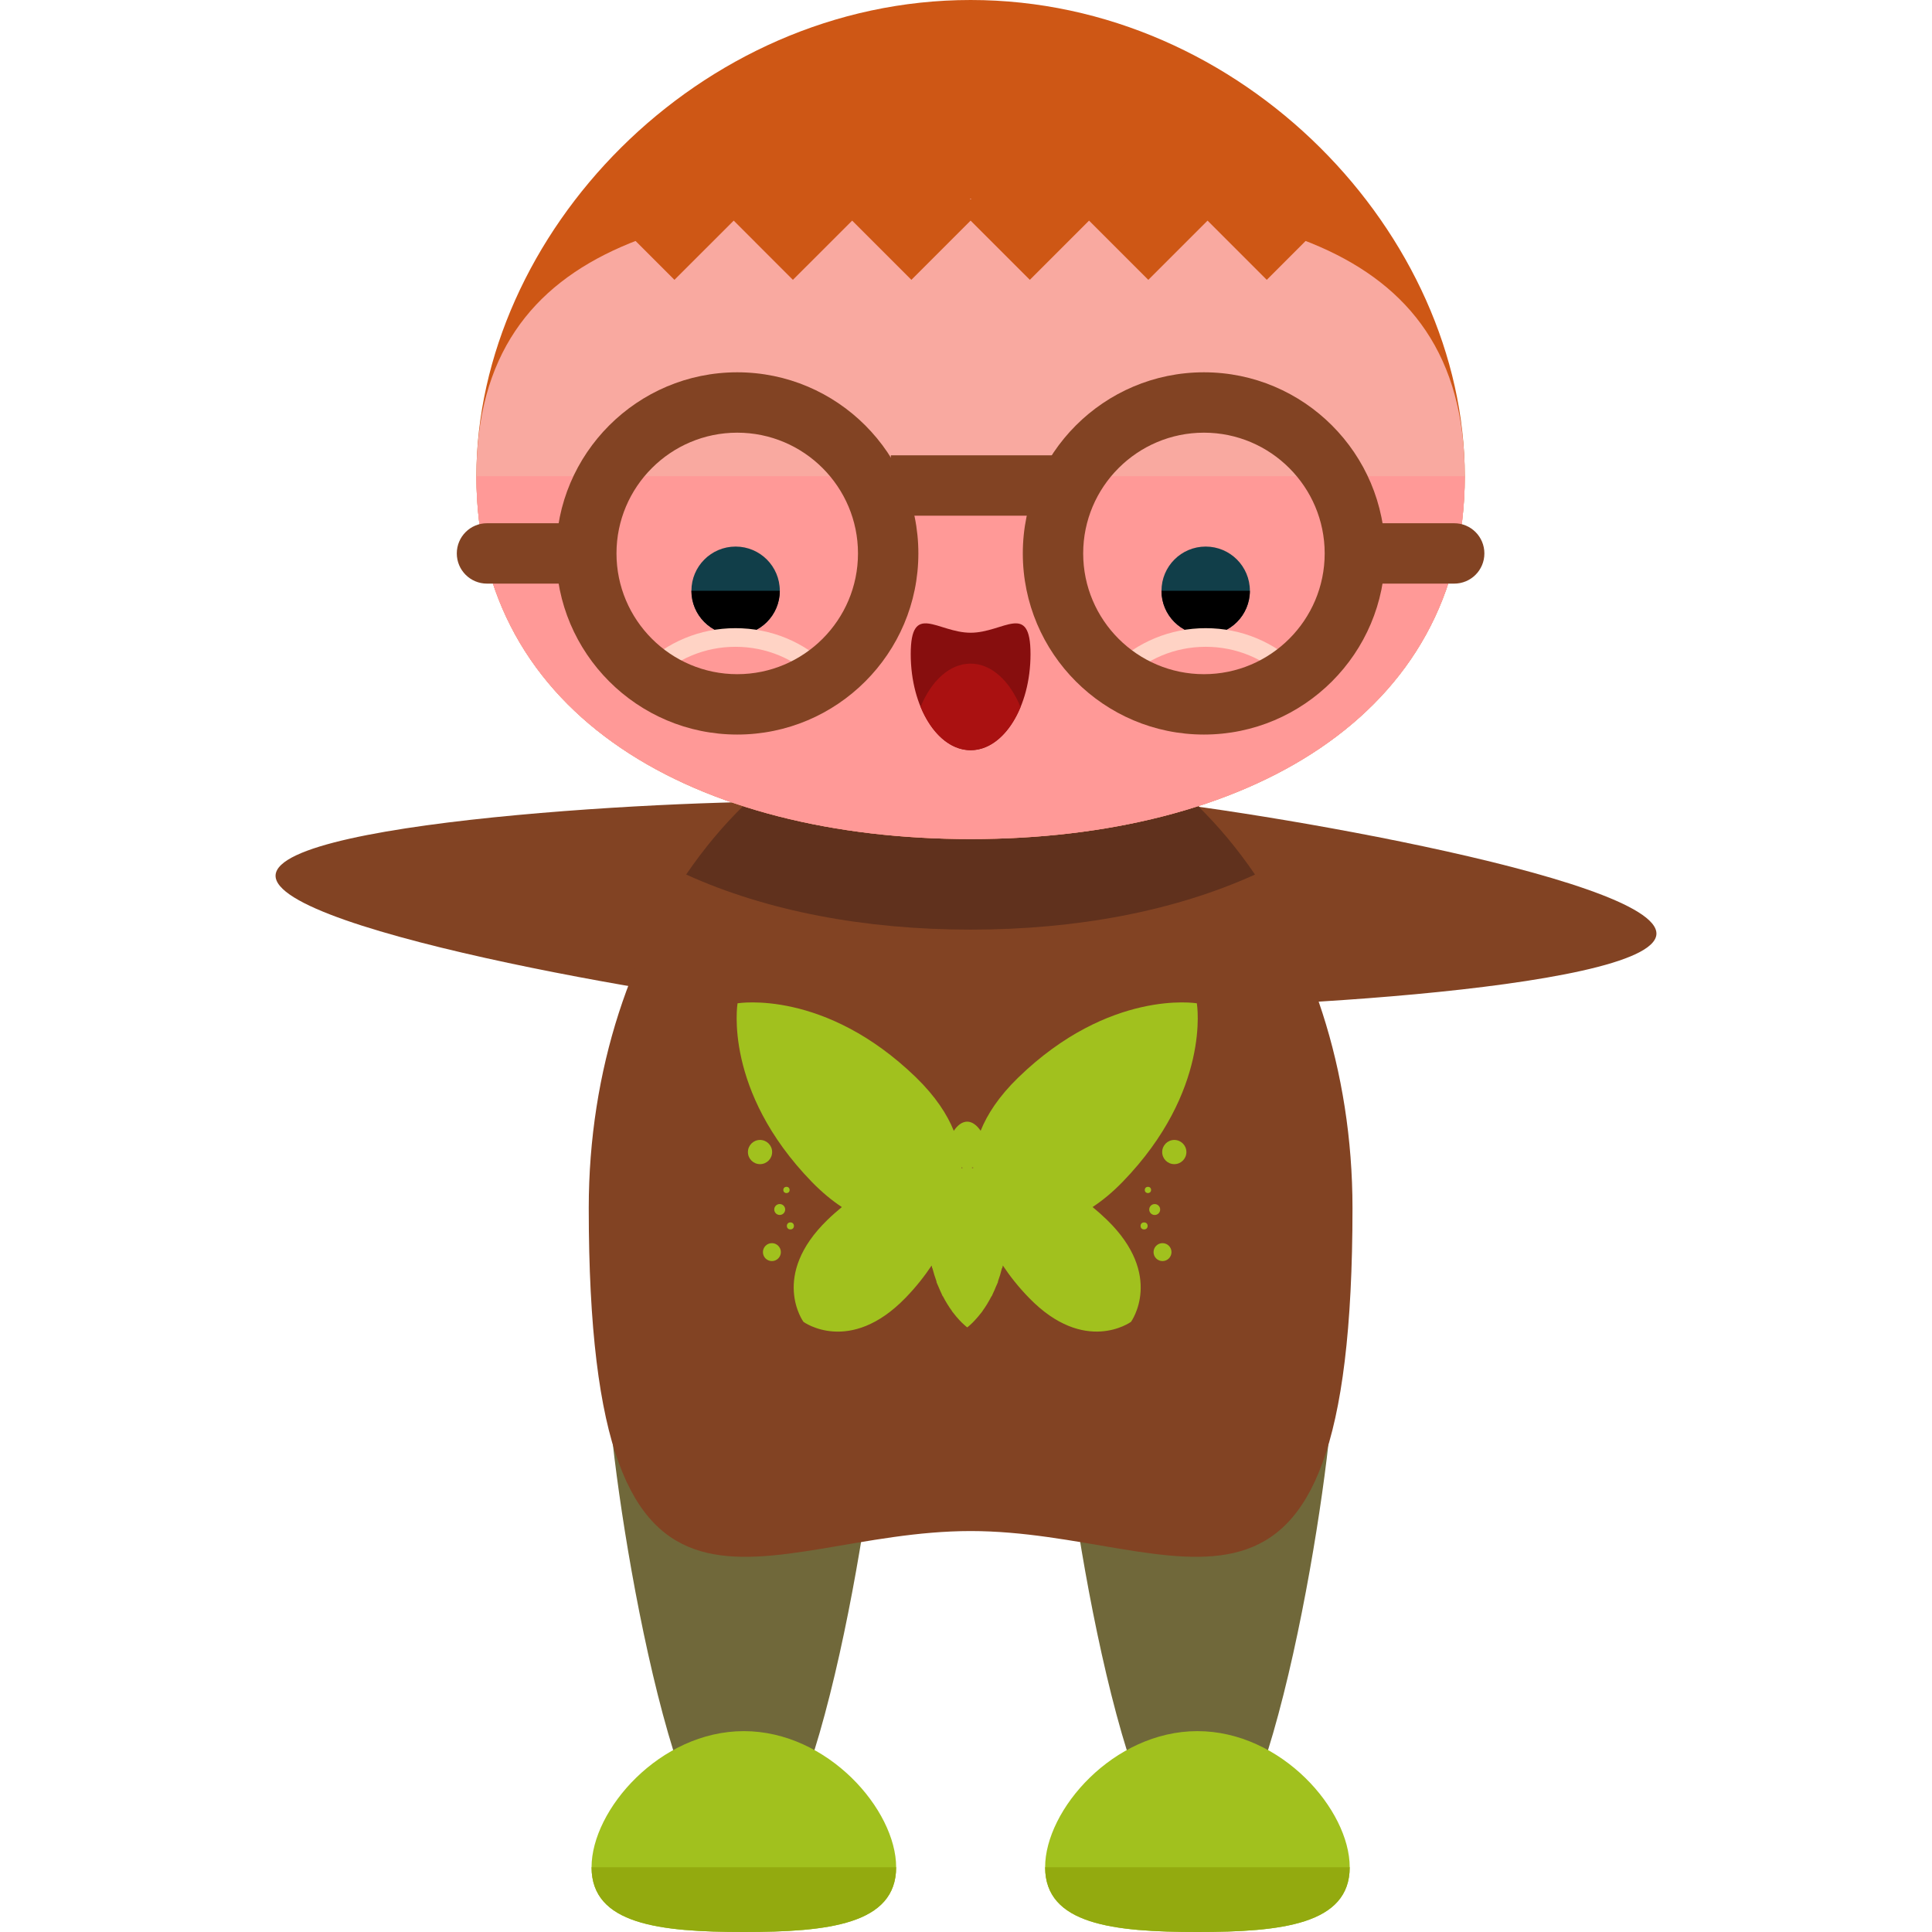 <?xml version="1.0" encoding="iso-8859-1"?>
<!-- Generator: Adobe Illustrator 19.0.0, SVG Export Plug-In . SVG Version: 6.00 Build 0)  -->
<svg version="1.1" id="Layer_1" xmlns="http://www.w3.org/2000/svg" xmlns:xlink="http://www.w3.org/1999/xlink" x="0px" y="0px"
	 viewBox="0 0 504.123 504.123" style="enable-background:new 0 0 504.123 504.123;" xml:space="preserve">
<g>
	<path style="fill:#824323;" d="M256.654,239.159c-0.866,15.061-20.96,26.128-44.851,24.757
		c-23.875-1.41-140.745-20.504-139.894-35.564c0.906-15.069,119.233-20.385,143.108-18.976
		C238.883,210.763,257.528,224.098,256.654,239.159z"/>
	<path style="fill:#824323;" d="M247.469,232.952c0.874-15.061,20.953-26.12,44.859-24.757
		c23.875,1.418,140.737,20.512,139.886,35.572c-0.906,15.061-119.233,20.385-143.108,18.968
		C265.232,261.356,246.587,248.013,247.469,232.952z"/>
</g>
<g>
	<path style="fill:#70683A;" d="M229.415,361.913c0,19.503-15.817,124.668-35.336,124.668c-19.495,0-35.304-105.173-35.304-124.668
		c0-19.495,15.817-35.32,35.304-35.32C213.599,326.593,229.415,342.418,229.415,361.913z"/>
	<path style="fill:#70683A;" d="M347.766,361.913c0,19.503-15.817,124.668-35.336,124.668c-19.495,0-35.304-105.173-35.304-124.668
		c0-19.495,15.817-35.32,35.304-35.32C331.957,326.593,347.766,342.418,347.766,361.913z"/>
</g>
<path style="fill:#824323;" d="M352.91,315.242c0,126.33-44.599,84.259-99.643,84.259c-55.028,0-99.643,42.071-99.643-84.259
	c0-72.231,44.631-130.781,99.643-130.781C308.295,184.47,352.91,243.019,352.91,315.242z"/>
<path style="fill:#60311D;" d="M179.042,228.194c21,9.539,46.568,14.375,74.232,14.375c27.648,0,53.209-4.836,74.201-14.367
	c-18.243-26.782-44.694-43.733-74.216-43.733C223.744,184.47,197.301,201.413,179.042,228.194z"/>
<path style="fill:#A1C11E;" d="M233.834,487.219c0,14.935-17.802,16.904-39.739,16.904s-39.739-1.961-39.739-16.904
	c0-14.943,17.802-35.509,39.739-35.509S233.834,472.277,233.834,487.219z"/>
<path style="fill:#93AA0F;" d="M233.834,487.219c0,14.935-17.802,16.904-39.739,16.904s-39.739-1.961-39.739-16.904"/>
<path style="fill:#A1C11E;" d="M352.185,487.219c0,14.935-17.802,16.904-39.739,16.904c-21.937,0-39.739-1.961-39.739-16.904
	c0-14.943,17.802-35.509,39.739-35.509C334.383,451.71,352.185,472.277,352.185,487.219z"/>
<path style="fill:#93AA0F;" d="M352.185,487.219c0,14.935-17.802,16.904-39.739,16.904c-21.937,0-39.739-1.961-39.739-16.904"/>
<path style="fill:#CE5715;" d="M382.212,124.258c0,63.008-57.738,94.681-128.937,94.681c-71.215,0-128.969-31.673-128.969-94.681
	C124.306,61.235,182.059,0,253.275,0C324.474,0,382.212,61.235,382.212,124.258z"/>
<path style="fill:#F9A9A0;" d="M382.212,124.258c0,63.008-57.738,94.681-128.937,94.681c-71.215,0-128.969-31.673-128.969-94.681
	c0-63.023,57.754-72.405,128.969-72.405C324.474,51.854,382.212,61.235,382.212,124.258z"/>
<path style="fill:#FF9997;" d="M382.212,124.258c0,63.008-57.738,94.681-128.937,94.681c-71.215,0-128.969-31.673-128.969-94.681"/>
<circle style="fill:#113E49;" cx="191.945" cy="154.151" r="11.532"/>
<path d="M203.477,154.151c0,6.388-5.167,11.54-11.54,11.54s-11.524-5.152-11.524-11.54"/>
<path style="fill:#FFD3C5;" d="M214.693,178.208c-0.614,0-1.245-0.221-1.725-0.717c-5.632-5.624-13.107-8.72-21.047-8.72h-0.016
	c-7.94,0-15.399,3.104-21,8.712c-0.953,0.953-2.489,0.977-3.434,0.008c-0.953-0.922-0.985-2.458-0.032-3.419
	c6.538-6.546,15.218-10.161,24.458-10.161h0.016c9.263,0,17.952,3.592,24.505,10.145c0.937,0.937,0.937,2.505,0,3.434
	C215.954,177.987,215.339,178.208,214.693,178.208z"/>
<circle style="fill:#113E49;" cx="314.604" cy="154.151" r="11.532"/>
<path d="M303.065,154.151c0,6.388,5.151,11.54,11.54,11.54c6.372,0,11.524-5.152,11.524-11.54"/>
<path style="fill:#FFD3C5;" d="M291.848,178.208c0.599,0,1.229-0.221,1.709-0.717c5.632-5.624,13.107-8.72,21.047-8.72h0.016
	c7.94,0,15.415,3.104,21.016,8.712c0.937,0.953,2.473,0.977,3.434,0.008c0.953-0.922,0.969-2.458,0.016-3.419
	c-6.506-6.546-15.218-10.161-24.458-10.161h-0.016c-9.247,0-17.936,3.592-24.505,10.145c-0.922,0.937-0.922,2.505,0,3.434
	C290.588,177.987,291.202,178.208,291.848,178.208z"/>
<path style="fill:#870E0E;" d="M268.895,170.685c0,13.816-7.003,25.064-15.628,25.064c-8.617,0-15.628-11.248-15.628-25.064
	c0-13.848,7.018-5.585,15.628-5.585C261.892,165.1,268.895,156.837,268.895,170.685z"/>
<path style="fill:#AA1111;" d="M253.243,173.158c-5.443,0-10.232,4.49-13.028,11.264c2.796,6.806,7.601,11.327,13.044,11.327
	s10.232-4.49,13.028-11.264C263.491,177.68,258.694,173.158,253.243,173.158z"/>
<polygon style="fill:#CE5715;" points="348.751,54.8 330.539,36.588 315.093,52.035 299.63,36.588 284.168,52.035 268.721,36.588 
	253.259,52.035 237.812,36.588 222.358,52.035 206.895,36.588 191.449,52.035 175.986,36.588 157.767,54.8 175.986,73.019 
	191.449,57.565 206.895,73.019 222.358,57.565 237.812,73.019 253.259,57.565 268.721,73.019 284.168,57.565 299.63,73.019 
	315.093,57.565 330.539,73.019 "/>
<g>
	<path style="fill:#824323;" d="M192.37,191.669c-26.057,0-47.262-21.197-47.262-47.262s21.205-47.262,47.262-47.262
		c26.073,0,47.262,21.197,47.262,47.262S218.435,191.669,192.37,191.669z M192.37,112.9c-17.369,0-31.508,14.131-31.508,31.508
		s14.139,31.508,31.508,31.508c17.384,0,31.508-14.131,31.508-31.508S209.755,112.9,192.37,112.9z"/>
	<path style="fill:#824323;" d="M150.048,152.285h-22.977c-4.356,0-7.877-3.521-7.877-7.877c0-4.356,3.521-7.877,7.877-7.877h22.977
		c4.356,0,7.877,3.521,7.877,7.877C157.924,148.764,154.403,152.285,150.048,152.285z"/>
	<path style="fill:#824323;" d="M314.147,191.669c-26.073,0-47.262-21.197-47.262-47.262s21.189-47.262,47.262-47.262
		c26.057,0,47.262,21.197,47.262,47.262S340.196,191.669,314.147,191.669z M314.147,112.9c-17.376,0-31.508,14.131-31.508,31.508
		s14.131,31.508,31.508,31.508c17.377,0,31.508-14.131,31.508-31.508S331.524,112.9,314.147,112.9z"/>
	<path style="fill:#824323;" d="M379.447,152.285H356.47c-4.356,0-7.877-3.521-7.877-7.877c0-4.356,3.521-7.877,7.877-7.877h22.977
		c4.364,0,7.877,3.521,7.877,7.877C387.324,148.764,383.811,152.285,379.447,152.285z"/>
	<rect x="232.448" y="118.808" style="fill:#824323;" width="47.262" height="15.754"/>
</g>
<g>
	<circle style="fill:#A1C11E;" cx="203.453" cy="315.597" r="1.426"/>
	<circle style="fill:#A1C11E;" cx="206.241" cy="319.882" r="0.922"/>
	<circle style="fill:#A1C11E;" cx="205.217" cy="310.5" r="0.819"/>
	<circle style="fill:#A1C11E;" cx="201.413" cy="326.719" r="2.339"/>
	<circle style="fill:#A1C11E;" cx="198.317" cy="300.607" r="3.159"/>
	<path style="fill:#A1C11E;" d="M288.831,318.291c-1.26-1.213-2.489-2.308-3.742-3.332c2.536-1.678,5.159-3.805,7.861-6.593
		c23.064-23.796,19.385-46.364,19.346-46.56l0.016-0.008h-0.016v-0.016l-0.008,0.016c-0.197-0.039-22.772-3.718-46.568,19.346
		c-5.081,4.931-8.121,9.633-9.838,13.918c-0.914-1.363-2.143-2.387-3.513-2.387c-1.355,0-2.591,1.024-3.489,2.395
		c-1.733-4.293-4.781-8.995-9.846-13.926c-23.828-23.103-46.434-19.377-46.568-19.346l-0.016-0.016v0.016l0,0l0,0
		c-0.016,0.158-3.757,22.749,19.354,46.568c2.71,2.788,5.325,4.915,7.861,6.593c-1.229,1.024-2.489,2.119-3.742,3.332
		c-15.013,14.564-6.325,26.553-6.27,26.624l0,0h0.008v0.008l0,0c0.063,0.047,12.06,8.728,26.624-6.278
		c2.773-2.859,4.978-5.687,6.806-8.428c0.047,0.221,0.095,0.488,0.158,0.709c0.008-0.039,0.032-0.071,0.032-0.071
		c0.339,1.26,0.693,2.465,1.111,3.584c0,0-0.032,0.039-0.047,0.071c0.173,0.457,0.37,0.819,0.536,1.237
		c0.299,0.685,0.567,1.355,0.866,1.961c0.087,0.165,0.15,0.362,0.228,0.52c0,0,0.024-0.024,0.032-0.039
		c0.803,1.536,1.615,2.844,2.418,3.923l-0.032,0.016c0.142,0.181,0.252,0.315,0.394,0.488c0.276,0.37,0.536,0.693,0.803,1
		c0.291,0.339,0.544,0.622,0.803,0.898c0.236,0.236,0.433,0.457,0.63,0.646c0.276,0.268,0.488,0.457,0.685,0.63
		c0.118,0.102,0.213,0.197,0.299,0.268c0.221,0.189,0.37,0.291,0.37,0.291l0.016,0.016v-0.008c0,0,0.15-0.11,0.37-0.299
		c0.095-0.071,0.181-0.165,0.307-0.268c0.197-0.173,0.402-0.362,0.677-0.63c0.197-0.189,0.402-0.41,0.614-0.638
		c0.26-0.276,0.528-0.575,0.827-0.929c0.26-0.291,0.488-0.591,0.764-0.945c0.15-0.181,0.276-0.323,0.425-0.52l-0.032-0.016
		c0.803-1.079,1.599-2.387,2.402-3.923c0,0,0.024,0.024,0.039,0.039c0.071-0.142,0.118-0.315,0.189-0.457
		c0.339-0.67,0.638-1.41,0.953-2.166c0.158-0.386,0.339-0.693,0.488-1.103l-0.039-0.063c0.418-1.126,0.772-2.324,1.095-3.623
		l0.055,0.102c0.055-0.221,0.095-0.488,0.15-0.709c1.827,2.749,4.041,5.577,6.814,8.428c14.557,15.006,26.553,6.325,26.624,6.278
		l0,0l0.008-0.008l0,0l0,0C295.156,344.844,303.829,332.855,288.831,318.291z M253.905,304.829
		c-0.142-0.047-0.268-0.102-0.386-0.142c0.134-0.032,0.276-0.039,0.402-0.087C253.905,304.672,253.905,304.758,253.905,304.829z
		 M250.864,304.821c-0.008-0.063-0.016-0.158-0.016-0.213c0.126,0.047,0.26,0.055,0.386,0.087
		C251.116,304.735,250.982,304.774,250.864,304.821z"/>
	<circle style="fill:#A1C11E;" cx="301.3" cy="315.605" r="1.426"/>
	<circle style="fill:#A1C11E;" cx="298.535" cy="319.882" r="0.922"/>
	<circle style="fill:#A1C11E;" cx="299.536" cy="310.5" r="0.819"/>
	<circle style="fill:#A1C11E;" cx="303.34" cy="326.719" r="2.339"/>
	<circle style="fill:#A1C11E;" cx="306.412" cy="300.607" r="3.159"/>
</g>
<g>
</g>
<g>
</g>
<g>
</g>
<g>
</g>
<g>
</g>
<g>
</g>
<g>
</g>
<g>
</g>
<g>
</g>
<g>
</g>
<g>
</g>
<g>
</g>
<g>
</g>
<g>
</g>
<g>
</g>
</svg>
